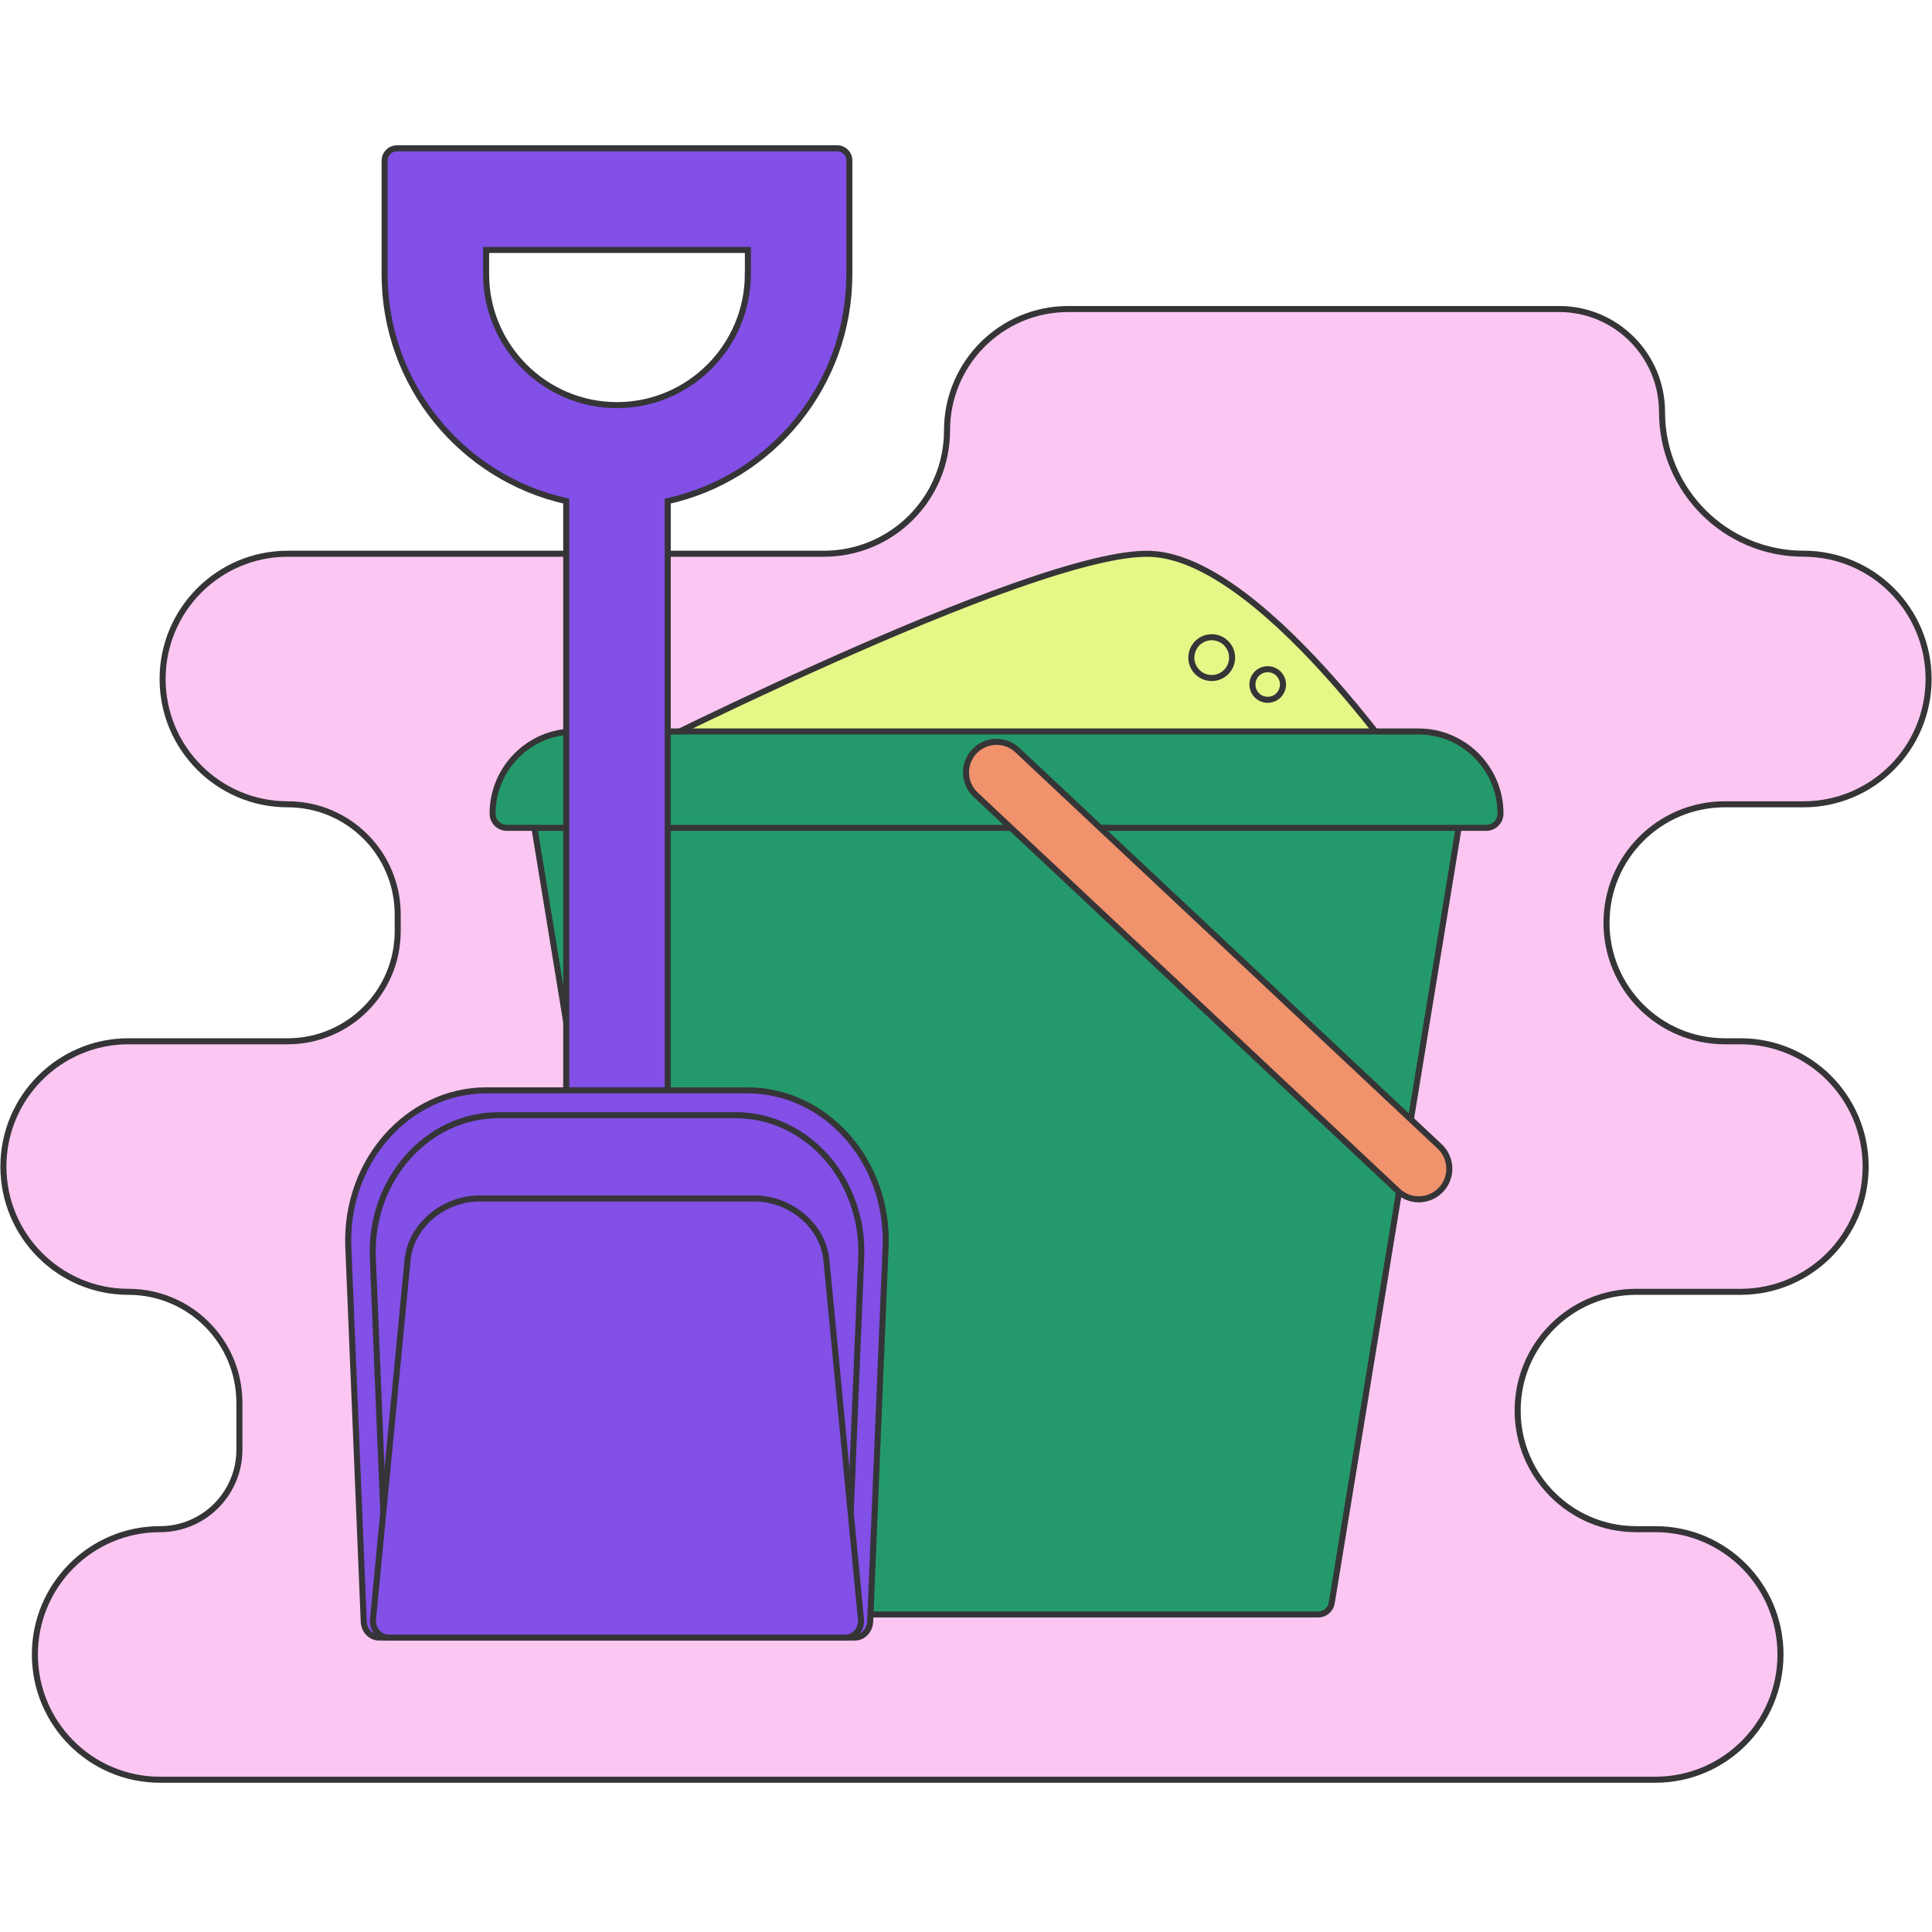 <svg width="320" height="320" viewBox="0 0 320 320" fill="none" xmlns="http://www.w3.org/2000/svg">
<g clip-path="url(#clip0_45_6480)">
<g clip-path="url(#clip1_45_6480)">
<path d="M319.435 112.459C319.435 101.002 310.156 91.71 298.715 91.71C285.776 91.71 275.284 81.203 275.284 68.245C275.284 58.824 267.655 51.184 258.248 51.184H176.935C165.848 51.184 156.856 60.182 156.856 71.292C156.856 82.576 147.727 91.717 136.46 91.717H47.653C36.213 91.717 26.933 101.01 26.933 112.467C26.933 123.924 36.213 133.217 47.653 133.217C57.716 133.217 65.872 141.385 65.872 151.462V154.223C65.872 164.299 57.716 172.468 47.653 172.468H21.285C9.844 172.468 0.565 181.761 0.565 193.218C0.565 204.675 9.844 213.967 21.285 213.967C31.43 213.967 39.654 222.204 39.654 232.364V240.102C39.654 247.381 33.765 253.279 26.497 253.279C15.056 253.279 5.777 262.572 5.777 274.029C5.777 285.486 15.056 294.778 26.497 294.778H274.185C285.625 294.778 294.904 285.486 294.904 274.029C294.904 262.572 285.625 253.279 274.185 253.279H270.999C260.161 253.279 251.371 244.477 251.371 233.623C251.371 222.77 260.161 213.967 270.999 213.967H288.292C299.732 213.967 309.011 204.675 309.011 193.218C309.011 181.761 299.732 172.468 288.292 172.468H285.686C274.862 172.468 266.088 163.681 266.088 152.842C266.088 142.004 274.862 133.217 285.686 133.217H298.715C310.156 133.217 319.435 123.924 319.435 112.467V112.459Z" fill="#FBC6F1" stroke="#353537" stroke-miterlimit="10"/>
<path d="M98.906 127.936C98.906 127.936 171.324 90.819 190.696 91.74C210.075 92.66 236.88 133.638 236.88 133.638L98.906 127.929V127.936Z" fill="#E5F887" stroke="#353537" stroke-miterlimit="10"/>
<path d="M203.983 109.699C204.411 107.883 203.288 106.063 201.474 105.634C199.661 105.206 197.843 106.331 197.415 108.147C196.987 109.963 198.11 111.783 199.924 112.212C201.738 112.64 203.555 111.516 203.983 109.699Z" fill="#E5F887" stroke="#353537" stroke-miterlimit="10"/>
<path d="M212.434 113.958C212.755 112.595 211.912 111.23 210.552 110.909C209.192 110.587 207.829 111.431 207.508 112.793C207.187 114.155 208.029 115.52 209.389 115.842C210.75 116.163 212.113 115.32 212.434 113.958Z" fill="#E5F887" stroke="#353537" stroke-miterlimit="10"/>
<path d="M218.344 267.407H111.771C110.664 267.407 109.715 266.6 109.534 265.506L87.014 127.938H243.094L220.574 265.506C220.393 266.6 219.452 267.407 218.337 267.407H218.344Z" fill="#249A6C" stroke="#353537" stroke-miterlimit="10"/>
<path d="M95.163 121.156H234.944C242.438 121.156 248.524 127.251 248.524 134.756C248.524 136.06 247.47 137.116 246.167 137.116H83.948C82.645 137.116 81.591 136.06 81.591 134.756C81.591 127.251 87.677 121.156 95.171 121.156H95.163Z" fill="#249A6C" stroke="#353537" stroke-miterlimit="10"/>
<path d="M234.997 198.648C233.754 198.648 232.512 198.196 231.54 197.276L161.601 131.633C159.559 129.717 159.462 126.511 161.367 124.475C163.28 122.431 166.481 122.333 168.515 124.241L238.454 189.884C240.495 191.8 240.593 195.005 238.688 197.042C237.693 198.105 236.345 198.641 234.997 198.641V198.648Z" fill="#F0926C" stroke="#353537" stroke-miterlimit="10"/>
<path d="M138.689 24.566H65.745C64.615 24.566 63.703 25.479 63.703 26.61V45.384C63.703 63.78 76.575 79.152 93.785 82.999V181.407H110.596V83.006C127.806 79.167 140.677 63.788 140.677 45.391V26.565C140.677 25.464 139.789 24.566 138.682 24.566H138.689ZM123.867 45.391C123.867 57.361 114.143 67.099 102.19 67.099C90.238 67.099 80.514 57.361 80.514 45.391V41.401H123.874V45.391H123.867Z" fill="#824FE7" stroke="#353537" stroke-miterlimit="10"/>
<path d="M141.596 271.231H62.784C61.421 271.231 60.306 270.069 60.246 268.599L57.693 206.561C57.113 192.411 67.544 180.592 80.62 180.592H123.754C136.829 180.592 147.268 192.411 146.68 206.561L144.127 268.599C144.067 270.069 142.944 271.231 141.589 271.231H141.596Z" fill="#824FE7" stroke="#353537" stroke-miterlimit="10"/>
<path d="M138.011 267.104H66.377C65.142 267.104 64.125 266.048 64.072 264.713L61.752 208.317C61.225 195.45 70.708 184.709 82.593 184.709H121.803C133.688 184.709 143.178 195.45 142.643 208.317L140.323 264.713C140.271 266.048 139.254 267.104 138.019 267.104H138.011Z" fill="#824FE7" stroke="#353537" stroke-miterlimit="10"/>
<path d="M140.075 271.231H64.313C62.807 271.231 61.632 269.821 61.783 268.192L67.507 208.681C68.049 203.024 73.457 198.506 79.407 198.506H124.974C130.924 198.506 136.331 203.031 136.874 208.681L142.598 268.192C142.756 269.813 141.581 271.231 140.067 271.231H140.075Z" fill="#824FE7" stroke="#353537" stroke-miterlimit="10"/>
</g>
</g>
<defs>
<clipPath id="clip0_45_6480">
<rect width="320" height="320" fill="white"/>
</clipPath>
<clipPath id="clip1_45_6480">
<rect width="320" height="271.336" fill="white" transform="translate(0 24)"/>
</clipPath>
</defs>
</svg>
